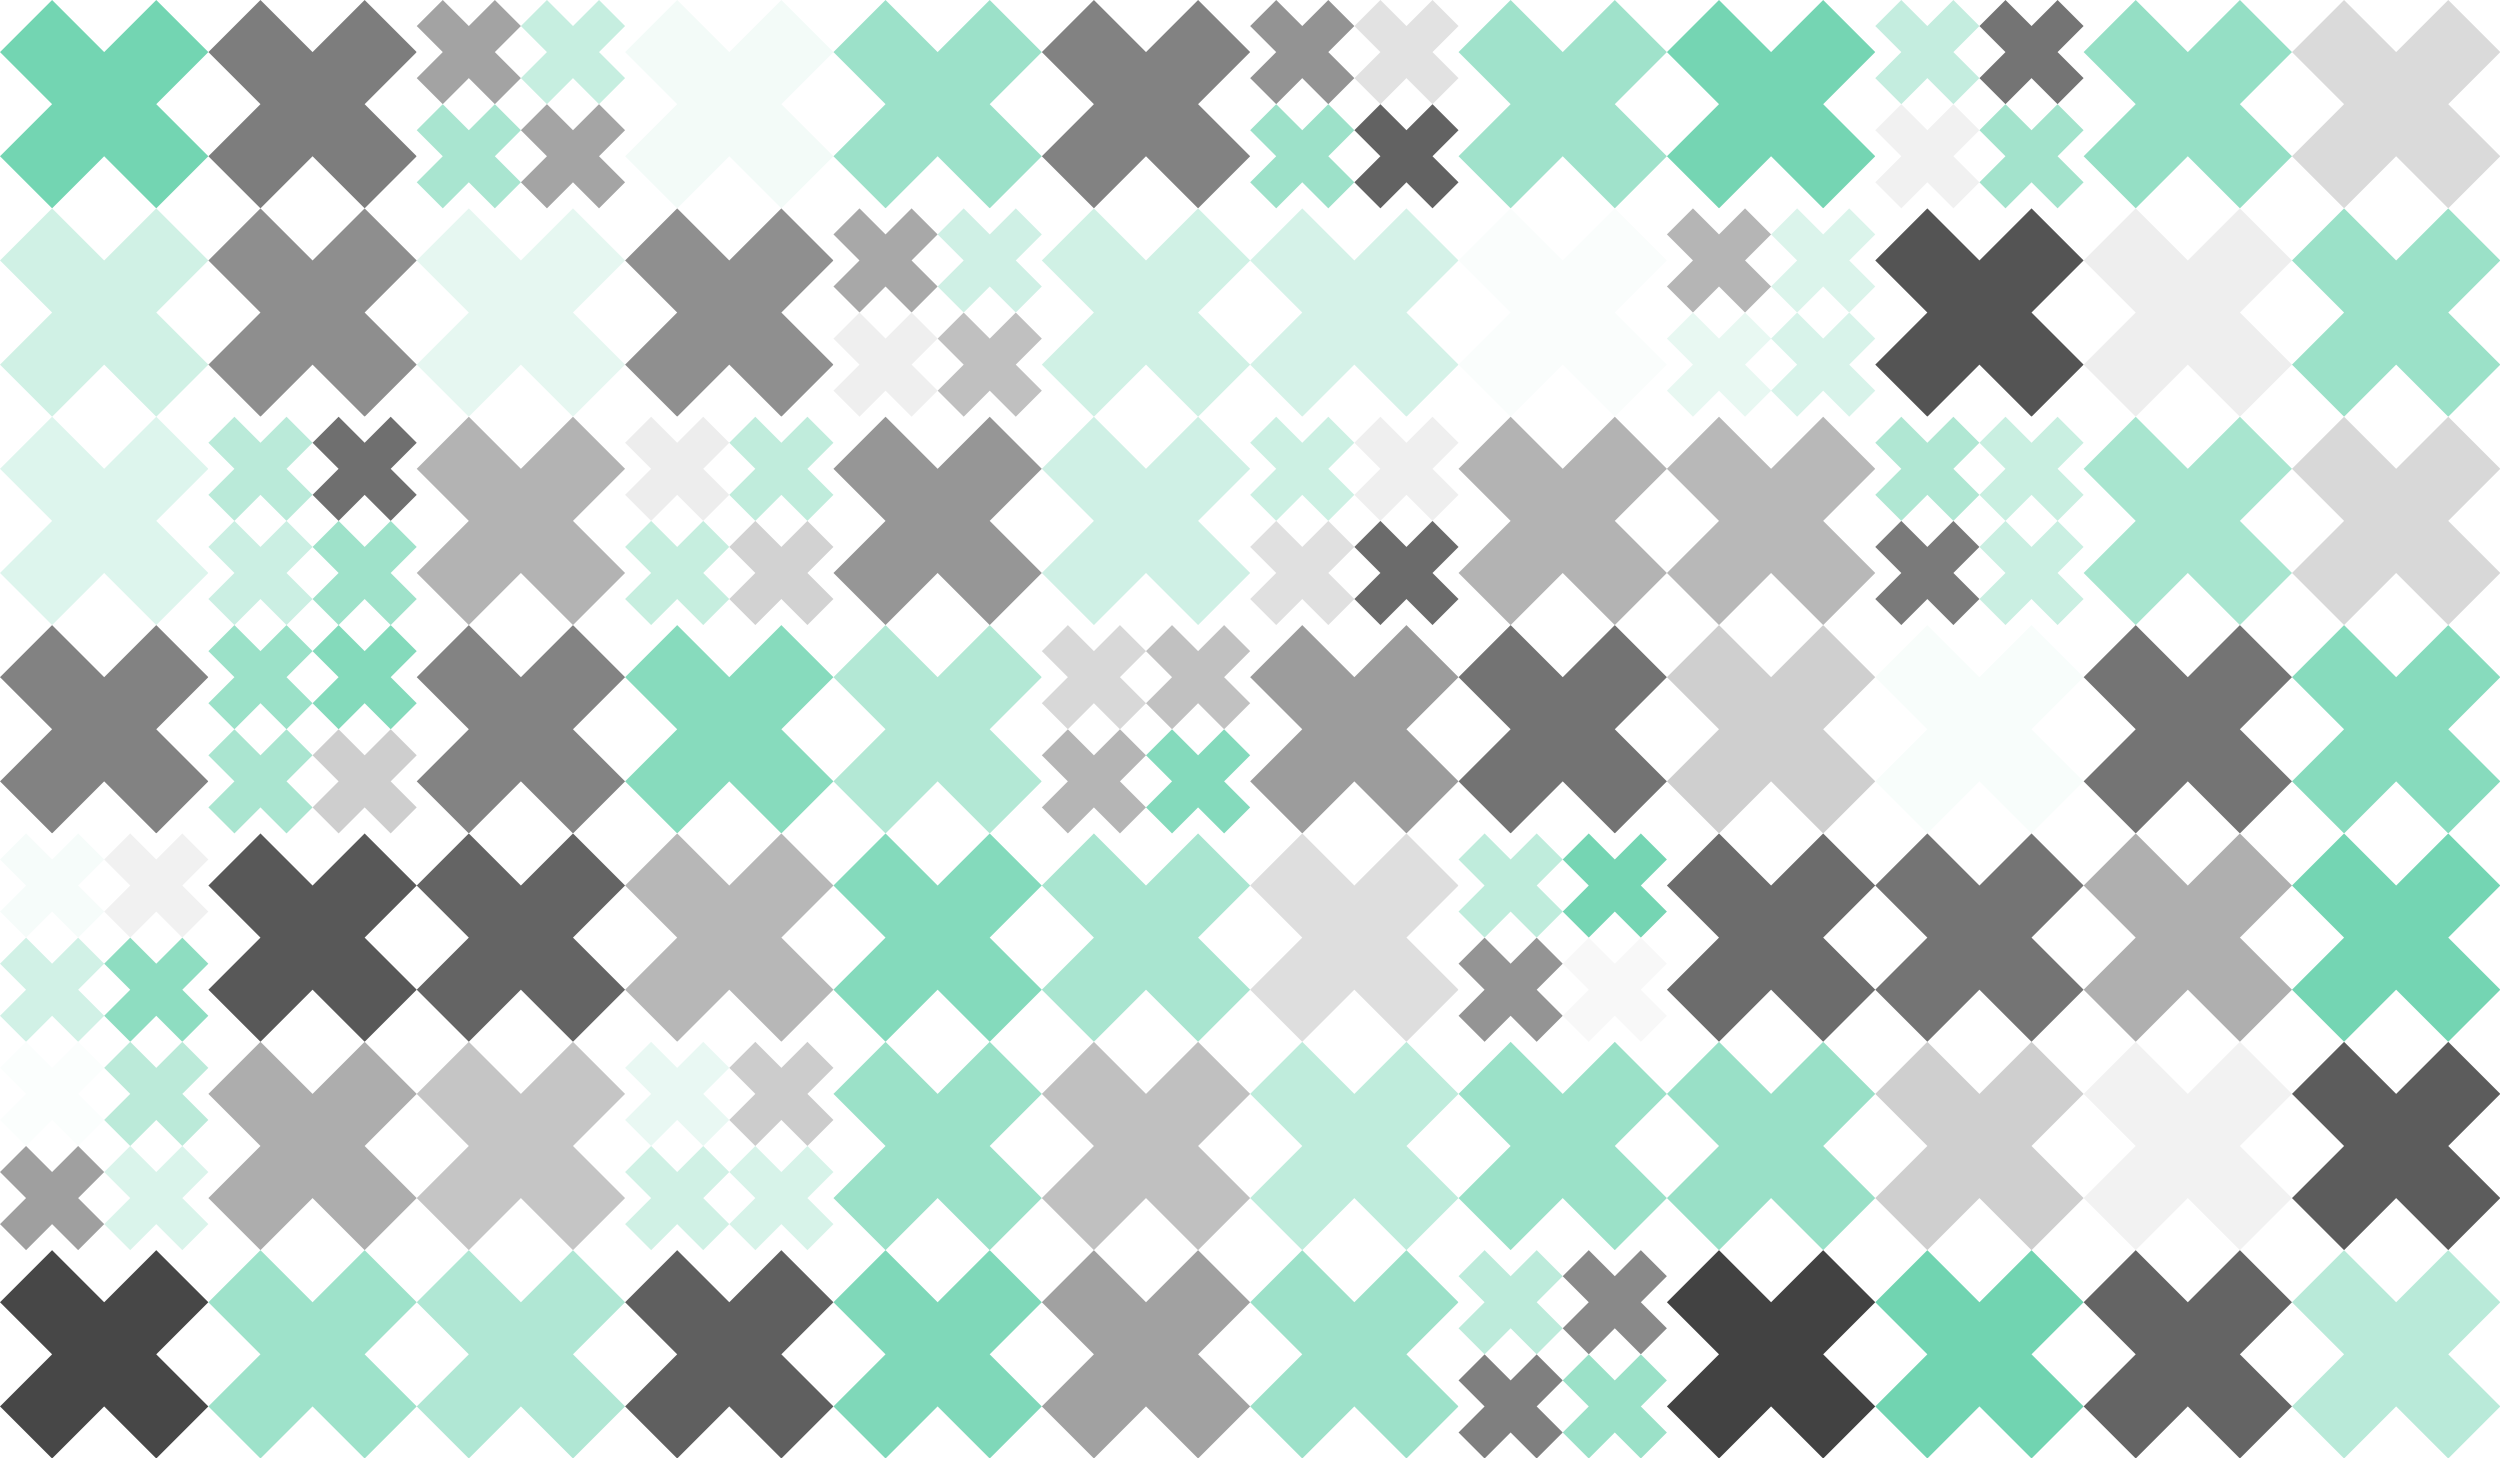 <?xml version="1.0" standalone="no"?><svg xmlns:xlink="http://www.w3.org/1999/xlink" xmlns="http://www.w3.org/2000/svg" viewBox="0 0 1000 583.336" preserveAspectRatio="xMaxYMax slice"><rect x="0" y="0" width="1000" height="583.336" fill="#333333" stroke="none"/><g transform="scale(1.235)"><rect x="0" y="0" width="809.829" height="472.4" fill="#ffffff"/><g transform="translate(0,0) scale(3.374) rotate(0)"><path d="M10 5L5 0L0 5L5 10L0 15L5 20L10 15L15 20L20 15L15 10L20 5L15 0L10 5Z" fill="#73d5b2"/></g><g transform="translate(67.49,0) scale(3.374) rotate(0)"><path d="M10 5L5 0L0 5L5 10L0 15L5 20L10 15L15 20L20 15L15 10L20 5L15 0L10 5Z" fill="#7d7d7d"/></g><rect x="134.971" y="0" width="67.486" height="67.486" fill="#ffffff"/><g transform="translate(134.97,0) scale(1.687) rotate(0)"><path d="M10 5L5 0L0 5L5 10L0 15L5 20L10 15L15 20L20 15L15 10L20 5L15 0L10 5Z" fill="#a3a3a3"/></g><g transform="translate(168.71,0) scale(1.687) rotate(0)"><path d="M10 5L5 0L0 5L5 10L0 15L5 20L10 15L15 20L20 15L15 10L20 5L15 0L10 5Z" fill="#c6eee0"/></g><g transform="translate(134.97,33.74) scale(1.687) rotate(0)"><path d="M10 5L5 0L0 5L5 10L0 15L5 20L10 15L15 20L20 15L15 10L20 5L15 0L10 5Z" fill="#a9e5d0"/></g><g transform="translate(168.71,33.74) scale(1.687) rotate(0)"><path d="M10 5L5 0L0 5L5 10L0 15L5 20L10 15L15 20L20 15L15 10L20 5L15 0L10 5Z" fill="#a4a4a4"/></g><g transform="translate(202.46,0) scale(3.374) rotate(0)"><path d="M10 5L5 0L0 5L5 10L0 15L5 20L10 15L15 20L20 15L15 10L20 5L15 0L10 5Z" fill="#f3fbf8"/></g><g transform="translate(269.94,0) scale(3.374) rotate(0)"><path d="M10 5L5 0L0 5L5 10L0 15L5 20L10 15L15 20L20 15L15 10L20 5L15 0L10 5Z" fill="#9ce1c9"/></g><g transform="translate(337.43,0) scale(3.374) rotate(0)"><path d="M10 5L5 0L0 5L5 10L0 15L5 20L10 15L15 20L20 15L15 10L20 5L15 0L10 5Z" fill="#828282"/></g><rect x="404.914" y="0" width="67.486" height="67.486" fill="#ffffff"/><g transform="translate(404.91,0) scale(1.687) rotate(0)"><path d="M10 5L5 0L0 5L5 10L0 15L5 20L10 15L15 20L20 15L15 10L20 5L15 0L10 5Z" fill="#939393"/></g><g transform="translate(438.66,0) scale(1.687) rotate(0)"><path d="M10 5L5 0L0 5L5 10L0 15L5 20L10 15L15 20L20 15L15 10L20 5L15 0L10 5Z" fill="#e2e2e2"/></g><g transform="translate(404.91,33.74) scale(1.687) rotate(0)"><path d="M10 5L5 0L0 5L5 10L0 15L5 20L10 15L15 20L20 15L15 10L20 5L15 0L10 5Z" fill="#9de1c9"/></g><g transform="translate(438.66,33.74) scale(1.687) rotate(0)"><path d="M10 5L5 0L0 5L5 10L0 15L5 20L10 15L15 20L20 15L15 10L20 5L15 0L10 5Z" fill="#626262"/></g><g transform="translate(472.4,0) scale(3.374) rotate(0)"><path d="M10 5L5 0L0 5L5 10L0 15L5 20L10 15L15 20L20 15L15 10L20 5L15 0L10 5Z" fill="#a0e2cb"/></g><g transform="translate(539.89,0) scale(3.374) rotate(0)"><path d="M10 5L5 0L0 5L5 10L0 15L5 20L10 15L15 20L20 15L15 10L20 5L15 0L10 5Z" fill="#75d5b3"/></g><rect x="607.371" y="0" width="67.486" height="67.486" fill="#ffffff"/><g transform="translate(607.37,0) scale(1.687) rotate(0)"><path d="M10 5L5 0L0 5L5 10L0 15L5 20L10 15L15 20L20 15L15 10L20 5L15 0L10 5Z" fill="#c4eddf"/></g><g transform="translate(641.11,0) scale(1.687) rotate(0)"><path d="M10 5L5 0L0 5L5 10L0 15L5 20L10 15L15 20L20 15L15 10L20 5L15 0L10 5Z" fill="#747474"/></g><g transform="translate(607.37,33.74) scale(1.687) rotate(0)"><path d="M10 5L5 0L0 5L5 10L0 15L5 20L10 15L15 20L20 15L15 10L20 5L15 0L10 5Z" fill="#f1f1f1"/></g><g transform="translate(641.11,33.74) scale(1.687) rotate(0)"><path d="M10 5L5 0L0 5L5 10L0 15L5 20L10 15L15 20L20 15L15 10L20 5L15 0L10 5Z" fill="#a3e3cc"/></g><g transform="translate(674.86,0) scale(3.374) rotate(0)"><path d="M10 5L5 0L0 5L5 10L0 15L5 20L10 15L15 20L20 15L15 10L20 5L15 0L10 5Z" fill="#95dfc5"/></g><g transform="translate(742.34,0) scale(3.374) rotate(0)"><path d="M10 5L5 0L0 5L5 10L0 15L5 20L10 15L15 20L20 15L15 10L20 5L15 0L10 5Z" fill="#dadada"/></g><g transform="translate(0,67.49) scale(3.374) rotate(0)"><path d="M10 5L5 0L0 5L5 10L0 15L5 20L10 15L15 20L20 15L15 10L20 5L15 0L10 5Z" fill="#d0f1e5"/></g><g transform="translate(67.49,67.49) scale(3.374) rotate(0)"><path d="M10 5L5 0L0 5L5 10L0 15L5 20L10 15L15 20L20 15L15 10L20 5L15 0L10 5Z" fill="#8e8e8e"/></g><g transform="translate(134.97,67.49) scale(3.374) rotate(0)"><path d="M10 5L5 0L0 5L5 10L0 15L5 20L10 15L15 20L20 15L15 10L20 5L15 0L10 5Z" fill="#e6f7f1"/></g><g transform="translate(202.46,67.49) scale(3.374) rotate(0)"><path d="M10 5L5 0L0 5L5 10L0 15L5 20L10 15L15 20L20 15L15 10L20 5L15 0L10 5Z" fill="#8f8f8f"/></g><rect x="269.943" y="67.486" width="67.486" height="67.486" fill="#ffffff"/><g transform="translate(269.94,67.49) scale(1.687) rotate(0)"><path d="M10 5L5 0L0 5L5 10L0 15L5 20L10 15L15 20L20 15L15 10L20 5L15 0L10 5Z" fill="#a8a8a8"/></g><g transform="translate(303.69,67.49) scale(1.687) rotate(0)"><path d="M10 5L5 0L0 5L5 10L0 15L5 20L10 15L15 20L20 15L15 10L20 5L15 0L10 5Z" fill="#cff0e5"/></g><g transform="translate(269.94,101.23) scale(1.687) rotate(0)"><path d="M10 5L5 0L0 5L5 10L0 15L5 20L10 15L15 20L20 15L15 10L20 5L15 0L10 5Z" fill="#efefef"/></g><g transform="translate(303.69,101.23) scale(1.687) rotate(0)"><path d="M10 5L5 0L0 5L5 10L0 15L5 20L10 15L15 20L20 15L15 10L20 5L15 0L10 5Z" fill="#c0c0c0"/></g><g transform="translate(337.43,67.49) scale(3.374) rotate(0)"><path d="M10 5L5 0L0 5L5 10L0 15L5 20L10 15L15 20L20 15L15 10L20 5L15 0L10 5Z" fill="#d0f1e5"/></g><g transform="translate(404.91,67.49) scale(3.374) rotate(0)"><path d="M10 5L5 0L0 5L5 10L0 15L5 20L10 15L15 20L20 15L15 10L20 5L15 0L10 5Z" fill="#d5f2e8"/></g><g transform="translate(472.4,67.49) scale(3.374) rotate(0)"><path d="M10 5L5 0L0 5L5 10L0 15L5 20L10 15L15 20L20 15L15 10L20 5L15 0L10 5Z" fill="#fafdfc"/></g><rect x="539.886" y="67.486" width="67.486" height="67.486" fill="#ffffff"/><g transform="translate(539.89,67.49) scale(1.687) rotate(0)"><path d="M10 5L5 0L0 5L5 10L0 15L5 20L10 15L15 20L20 15L15 10L20 5L15 0L10 5Z" fill="#b5b5b5"/></g><g transform="translate(573.63,67.49) scale(1.687) rotate(0)"><path d="M10 5L5 0L0 5L5 10L0 15L5 20L10 15L15 20L20 15L15 10L20 5L15 0L10 5Z" fill="#dbf4eb"/></g><g transform="translate(539.89,101.23) scale(1.687) rotate(0)"><path d="M10 5L5 0L0 5L5 10L0 15L5 20L10 15L15 20L20 15L15 10L20 5L15 0L10 5Z" fill="#e8f8f2"/></g><g transform="translate(573.63,101.23) scale(1.687) rotate(0)"><path d="M10 5L5 0L0 5L5 10L0 15L5 20L10 15L15 20L20 15L15 10L20 5L15 0L10 5Z" fill="#d8f3ea"/></g><g transform="translate(607.37,67.49) scale(3.374) rotate(0)"><path d="M10 5L5 0L0 5L5 10L0 15L5 20L10 15L15 20L20 15L15 10L20 5L15 0L10 5Z" fill="#545454"/></g><g transform="translate(674.86,67.49) scale(3.374) rotate(0)"><path d="M10 5L5 0L0 5L5 10L0 15L5 20L10 15L15 20L20 15L15 10L20 5L15 0L10 5Z" fill="#eeeeee"/></g><g transform="translate(742.34,67.49) scale(3.374) rotate(0)"><path d="M10 5L5 0L0 5L5 10L0 15L5 20L10 15L15 20L20 15L15 10L20 5L15 0L10 5Z" fill="#9be1c8"/></g><g transform="translate(0,134.97) scale(3.374) rotate(0)"><path d="M10 5L5 0L0 5L5 10L0 15L5 20L10 15L15 20L20 15L15 10L20 5L15 0L10 5Z" fill="#ddf5ed"/></g><rect x="67.486" y="134.971" width="67.486" height="67.486" fill="#ffffff"/><g transform="translate(67.49,134.97) scale(1.687) rotate(0)"><path d="M10 5L5 0L0 5L5 10L0 15L5 20L10 15L15 20L20 15L15 10L20 5L15 0L10 5Z" fill="#baead9"/></g><g transform="translate(101.23,134.97) scale(1.687) rotate(0)"><path d="M10 5L5 0L0 5L5 10L0 15L5 20L10 15L15 20L20 15L15 10L20 5L15 0L10 5Z" fill="#6f6f6f"/></g><g transform="translate(67.49,168.71) scale(1.687) rotate(0)"><path d="M10 5L5 0L0 5L5 10L0 15L5 20L10 15L15 20L20 15L15 10L20 5L15 0L10 5Z" fill="#cbefe3"/></g><g transform="translate(101.23,168.71) scale(1.687) rotate(0)"><path d="M10 5L5 0L0 5L5 10L0 15L5 20L10 15L15 20L20 15L15 10L20 5L15 0L10 5Z" fill="#9fe2ca"/></g><g transform="translate(134.97,134.97) scale(3.374) rotate(0)"><path d="M10 5L5 0L0 5L5 10L0 15L5 20L10 15L15 20L20 15L15 10L20 5L15 0L10 5Z" fill="#b3b3b3"/></g><rect x="202.457" y="134.971" width="67.486" height="67.486" fill="#ffffff"/><g transform="translate(202.46,134.97) scale(1.687) rotate(0)"><path d="M10 5L5 0L0 5L5 10L0 15L5 20L10 15L15 20L20 15L15 10L20 5L15 0L10 5Z" fill="#ededed"/></g><g transform="translate(236.2,134.97) scale(1.687) rotate(0)"><path d="M10 5L5 0L0 5L5 10L0 15L5 20L10 15L15 20L20 15L15 10L20 5L15 0L10 5Z" fill="#c0ecdc"/></g><g transform="translate(202.46,168.71) scale(1.687) rotate(0)"><path d="M10 5L5 0L0 5L5 10L0 15L5 20L10 15L15 20L20 15L15 10L20 5L15 0L10 5Z" fill="#c6eedf"/></g><g transform="translate(236.2,168.71) scale(1.687) rotate(0)"><path d="M10 5L5 0L0 5L5 10L0 15L5 20L10 15L15 20L20 15L15 10L20 5L15 0L10 5Z" fill="#d2d2d2"/></g><g transform="translate(269.94,134.97) scale(3.374) rotate(0)"><path d="M10 5L5 0L0 5L5 10L0 15L5 20L10 15L15 20L20 15L15 10L20 5L15 0L10 5Z" fill="#969696"/></g><g transform="translate(337.43,134.97) scale(3.374) rotate(0)"><path d="M10 5L5 0L0 5L5 10L0 15L5 20L10 15L15 20L20 15L15 10L20 5L15 0L10 5Z" fill="#cff0e5"/></g><rect x="404.914" y="134.971" width="67.486" height="67.486" fill="#ffffff"/><g transform="translate(404.91,134.97) scale(1.687) rotate(0)"><path d="M10 5L5 0L0 5L5 10L0 15L5 20L10 15L15 20L20 15L15 10L20 5L15 0L10 5Z" fill="#ccf0e3"/></g><g transform="translate(438.66,134.97) scale(1.687) rotate(0)"><path d="M10 5L5 0L0 5L5 10L0 15L5 20L10 15L15 20L20 15L15 10L20 5L15 0L10 5Z" fill="#efefef"/></g><g transform="translate(404.91,168.71) scale(1.687) rotate(0)"><path d="M10 5L5 0L0 5L5 10L0 15L5 20L10 15L15 20L20 15L15 10L20 5L15 0L10 5Z" fill="#e0e0e0"/></g><g transform="translate(438.66,168.71) scale(1.687) rotate(0)"><path d="M10 5L5 0L0 5L5 10L0 15L5 20L10 15L15 20L20 15L15 10L20 5L15 0L10 5Z" fill="#6b6b6b"/></g><g transform="translate(472.4,134.97) scale(3.374) rotate(0)"><path d="M10 5L5 0L0 5L5 10L0 15L5 20L10 15L15 20L20 15L15 10L20 5L15 0L10 5Z" fill="#b3b3b3"/></g><g transform="translate(539.89,134.97) scale(3.374) rotate(0)"><path d="M10 5L5 0L0 5L5 10L0 15L5 20L10 15L15 20L20 15L15 10L20 5L15 0L10 5Z" fill="#b8b8b8"/></g><rect x="607.371" y="134.971" width="67.486" height="67.486" fill="#ffffff"/><g transform="translate(607.37,134.97) scale(1.687) rotate(0)"><path d="M10 5L5 0L0 5L5 10L0 15L5 20L10 15L15 20L20 15L15 10L20 5L15 0L10 5Z" fill="#b0e7d3"/></g><g transform="translate(641.11,134.97) scale(1.687) rotate(0)"><path d="M10 5L5 0L0 5L5 10L0 15L5 20L10 15L15 20L20 15L15 10L20 5L15 0L10 5Z" fill="#c9efe1"/></g><g transform="translate(607.37,168.71) scale(1.687) rotate(0)"><path d="M10 5L5 0L0 5L5 10L0 15L5 20L10 15L15 20L20 15L15 10L20 5L15 0L10 5Z" fill="#7a7a7a"/></g><g transform="translate(641.11,168.71) scale(1.687) rotate(0)"><path d="M10 5L5 0L0 5L5 10L0 15L5 20L10 15L15 20L20 15L15 10L20 5L15 0L10 5Z" fill="#caefe2"/></g><g transform="translate(674.86,134.97) scale(3.374) rotate(0)"><path d="M10 5L5 0L0 5L5 10L0 15L5 20L10 15L15 20L20 15L15 10L20 5L15 0L10 5Z" fill="#a8e5cf"/></g><g transform="translate(742.34,134.97) scale(3.374) rotate(0)"><path d="M10 5L5 0L0 5L5 10L0 15L5 20L10 15L15 20L20 15L15 10L20 5L15 0L10 5Z" fill="#d8d8d8"/></g><g transform="translate(0,202.46) scale(3.374) rotate(0)"><path d="M10 5L5 0L0 5L5 10L0 15L5 20L10 15L15 20L20 15L15 10L20 5L15 0L10 5Z" fill="#828282"/></g><rect x="67.486" y="202.457" width="67.486" height="67.486" fill="#ffffff"/><g transform="translate(67.49,202.46) scale(1.687) rotate(0)"><path d="M10 5L5 0L0 5L5 10L0 15L5 20L10 15L15 20L20 15L15 10L20 5L15 0L10 5Z" fill="#9be1c8"/></g><g transform="translate(101.23,202.46) scale(1.687) rotate(0)"><path d="M10 5L5 0L0 5L5 10L0 15L5 20L10 15L15 20L20 15L15 10L20 5L15 0L10 5Z" fill="#84dabb"/></g><g transform="translate(67.49,236.2) scale(1.687) rotate(0)"><path d="M10 5L5 0L0 5L5 10L0 15L5 20L10 15L15 20L20 15L15 10L20 5L15 0L10 5Z" fill="#aae5d0"/></g><g transform="translate(101.23,236.2) scale(1.687) rotate(0)"><path d="M10 5L5 0L0 5L5 10L0 15L5 20L10 15L15 20L20 15L15 10L20 5L15 0L10 5Z" fill="#cecece"/></g><g transform="translate(134.97,202.46) scale(3.374) rotate(0)"><path d="M10 5L5 0L0 5L5 10L0 15L5 20L10 15L15 20L20 15L15 10L20 5L15 0L10 5Z" fill="#838383"/></g><g transform="translate(202.46,202.46) scale(3.374) rotate(0)"><path d="M10 5L5 0L0 5L5 10L0 15L5 20L10 15L15 20L20 15L15 10L20 5L15 0L10 5Z" fill="#87dbbd"/></g><g transform="translate(269.94,202.46) scale(3.374) rotate(0)"><path d="M10 5L5 0L0 5L5 10L0 15L5 20L10 15L15 20L20 15L15 10L20 5L15 0L10 5Z" fill="#b3e8d5"/></g><rect x="337.429" y="202.457" width="67.486" height="67.486" fill="#ffffff"/><g transform="translate(337.43,202.46) scale(1.687) rotate(0)"><path d="M10 5L5 0L0 5L5 10L0 15L5 20L10 15L15 20L20 15L15 10L20 5L15 0L10 5Z" fill="#d8d8d8"/></g><g transform="translate(371.17,202.46) scale(1.687) rotate(0)"><path d="M10 5L5 0L0 5L5 10L0 15L5 20L10 15L15 20L20 15L15 10L20 5L15 0L10 5Z" fill="#c1c1c1"/></g><g transform="translate(337.43,236.2) scale(1.687) rotate(0)"><path d="M10 5L5 0L0 5L5 10L0 15L5 20L10 15L15 20L20 15L15 10L20 5L15 0L10 5Z" fill="#b5b5b5"/></g><g transform="translate(371.17,236.2) scale(1.687) rotate(0)"><path d="M10 5L5 0L0 5L5 10L0 15L5 20L10 15L15 20L20 15L15 10L20 5L15 0L10 5Z" fill="#84dabc"/></g><g transform="translate(404.91,202.46) scale(3.374) rotate(0)"><path d="M10 5L5 0L0 5L5 10L0 15L5 20L10 15L15 20L20 15L15 10L20 5L15 0L10 5Z" fill="#9c9c9c"/></g><g transform="translate(472.4,202.46) scale(3.374) rotate(0)"><path d="M10 5L5 0L0 5L5 10L0 15L5 20L10 15L15 20L20 15L15 10L20 5L15 0L10 5Z" fill="#737373"/></g><g transform="translate(539.89,202.46) scale(3.374) rotate(0)"><path d="M10 5L5 0L0 5L5 10L0 15L5 20L10 15L15 20L20 15L15 10L20 5L15 0L10 5Z" fill="#cfcfcf"/></g><g transform="translate(607.37,202.46) scale(3.374) rotate(0)"><path d="M10 5L5 0L0 5L5 10L0 15L5 20L10 15L15 20L20 15L15 10L20 5L15 0L10 5Z" fill="#f8fdfb"/></g><g transform="translate(674.86,202.46) scale(3.374) rotate(0)"><path d="M10 5L5 0L0 5L5 10L0 15L5 20L10 15L15 20L20 15L15 10L20 5L15 0L10 5Z" fill="#747474"/></g><g transform="translate(742.34,202.46) scale(3.374) rotate(0)"><path d="M10 5L5 0L0 5L5 10L0 15L5 20L10 15L15 20L20 15L15 10L20 5L15 0L10 5Z" fill="#87dbbd"/></g><rect x="0" y="269.943" width="67.486" height="67.486" fill="#ffffff"/><g transform="translate(0,269.94) scale(1.687) rotate(0)"><path d="M10 5L5 0L0 5L5 10L0 15L5 20L10 15L15 20L20 15L15 10L20 5L15 0L10 5Z" fill="#f6fcfa"/></g><g transform="translate(33.74,269.94) scale(1.687) rotate(0)"><path d="M10 5L5 0L0 5L5 10L0 15L5 20L10 15L15 20L20 15L15 10L20 5L15 0L10 5Z" fill="#f1f1f1"/></g><g transform="translate(0,303.69) scale(1.687) rotate(0)"><path d="M10 5L5 0L0 5L5 10L0 15L5 20L10 15L15 20L20 15L15 10L20 5L15 0L10 5Z" fill="#d1f1e6"/></g><g transform="translate(33.74,303.69) scale(1.687) rotate(0)"><path d="M10 5L5 0L0 5L5 10L0 15L5 20L10 15L15 20L20 15L15 10L20 5L15 0L10 5Z" fill="#8eddc1"/></g><g transform="translate(67.49,269.94) scale(3.374) rotate(0)"><path d="M10 5L5 0L0 5L5 10L0 15L5 20L10 15L15 20L20 15L15 10L20 5L15 0L10 5Z" fill="#585858"/></g><g transform="translate(134.97,269.94) scale(3.374) rotate(0)"><path d="M10 5L5 0L0 5L5 10L0 15L5 20L10 15L15 20L20 15L15 10L20 5L15 0L10 5Z" fill="#646464"/></g><g transform="translate(202.46,269.94) scale(3.374) rotate(0)"><path d="M10 5L5 0L0 5L5 10L0 15L5 20L10 15L15 20L20 15L15 10L20 5L15 0L10 5Z" fill="#b7b7b7"/></g><g transform="translate(269.94,269.94) scale(3.374) rotate(0)"><path d="M10 5L5 0L0 5L5 10L0 15L5 20L10 15L15 20L20 15L15 10L20 5L15 0L10 5Z" fill="#84dabc"/></g><g transform="translate(337.43,269.94) scale(3.374) rotate(0)"><path d="M10 5L5 0L0 5L5 10L0 15L5 20L10 15L15 20L20 15L15 10L20 5L15 0L10 5Z" fill="#a9e5d0"/></g><g transform="translate(404.91,269.94) scale(3.374) rotate(0)"><path d="M10 5L5 0L0 5L5 10L0 15L5 20L10 15L15 20L20 15L15 10L20 5L15 0L10 5Z" fill="#dedede"/></g><rect x="472.4" y="269.943" width="67.486" height="67.486" fill="#ffffff"/><g transform="translate(472.4,269.94) scale(1.687) rotate(0)"><path d="M10 5L5 0L0 5L5 10L0 15L5 20L10 15L15 20L20 15L15 10L20 5L15 0L10 5Z" fill="#bfecdc"/></g><g transform="translate(506.14,269.94) scale(1.687) rotate(0)"><path d="M10 5L5 0L0 5L5 10L0 15L5 20L10 15L15 20L20 15L15 10L20 5L15 0L10 5Z" fill="#75d5b3"/></g><g transform="translate(472.4,303.69) scale(1.687) rotate(0)"><path d="M10 5L5 0L0 5L5 10L0 15L5 20L10 15L15 20L20 15L15 10L20 5L15 0L10 5Z" fill="#949494"/></g><g transform="translate(506.14,303.69) scale(1.687) rotate(0)"><path d="M10 5L5 0L0 5L5 10L0 15L5 20L10 15L15 20L20 15L15 10L20 5L15 0L10 5Z" fill="#f8f8f8"/></g><g transform="translate(539.89,269.94) scale(3.374) rotate(0)"><path d="M10 5L5 0L0 5L5 10L0 15L5 20L10 15L15 20L20 15L15 10L20 5L15 0L10 5Z" fill="#6c6c6c"/></g><g transform="translate(607.37,269.94) scale(3.374) rotate(0)"><path d="M10 5L5 0L0 5L5 10L0 15L5 20L10 15L15 20L20 15L15 10L20 5L15 0L10 5Z" fill="#747474"/></g><g transform="translate(674.86,269.94) scale(3.374) rotate(0)"><path d="M10 5L5 0L0 5L5 10L0 15L5 20L10 15L15 20L20 15L15 10L20 5L15 0L10 5Z" fill="#afafaf"/></g><g transform="translate(742.34,269.94) scale(3.374) rotate(0)"><path d="M10 5L5 0L0 5L5 10L0 15L5 20L10 15L15 20L20 15L15 10L20 5L15 0L10 5Z" fill="#74d5b3"/></g><rect x="0" y="337.429" width="67.486" height="67.486" fill="#ffffff"/><g transform="translate(0,337.43) scale(1.687) rotate(0)"><path d="M10 5L5 0L0 5L5 10L0 15L5 20L10 15L15 20L20 15L15 10L20 5L15 0L10 5Z" fill="#fbfefd"/></g><g transform="translate(33.74,337.43) scale(1.687) rotate(0)"><path d="M10 5L5 0L0 5L5 10L0 15L5 20L10 15L15 20L20 15L15 10L20 5L15 0L10 5Z" fill="#bbead9"/></g><g transform="translate(0,371.17) scale(1.687) rotate(0)"><path d="M10 5L5 0L0 5L5 10L0 15L5 20L10 15L15 20L20 15L15 10L20 5L15 0L10 5Z" fill="#9f9f9f"/></g><g transform="translate(33.74,371.17) scale(1.687) rotate(0)"><path d="M10 5L5 0L0 5L5 10L0 15L5 20L10 15L15 20L20 15L15 10L20 5L15 0L10 5Z" fill="#daf4eb"/></g><g transform="translate(67.49,337.43) scale(3.374) rotate(0)"><path d="M10 5L5 0L0 5L5 10L0 15L5 20L10 15L15 20L20 15L15 10L20 5L15 0L10 5Z" fill="#adadad"/></g><g transform="translate(134.97,337.43) scale(3.374) rotate(0)"><path d="M10 5L5 0L0 5L5 10L0 15L5 20L10 15L15 20L20 15L15 10L20 5L15 0L10 5Z" fill="#c5c5c5"/></g><rect x="202.457" y="337.429" width="67.486" height="67.486" fill="#ffffff"/><g transform="translate(202.46,337.43) scale(1.687) rotate(0)"><path d="M10 5L5 0L0 5L5 10L0 15L5 20L10 15L15 20L20 15L15 10L20 5L15 0L10 5Z" fill="#e9f8f3"/></g><g transform="translate(236.2,337.43) scale(1.687) rotate(0)"><path d="M10 5L5 0L0 5L5 10L0 15L5 20L10 15L15 20L20 15L15 10L20 5L15 0L10 5Z" fill="#cccccc"/></g><g transform="translate(202.46,371.17) scale(1.687) rotate(0)"><path d="M10 5L5 0L0 5L5 10L0 15L5 20L10 15L15 20L20 15L15 10L20 5L15 0L10 5Z" fill="#d0f1e5"/></g><g transform="translate(236.2,371.17) scale(1.687) rotate(0)"><path d="M10 5L5 0L0 5L5 10L0 15L5 20L10 15L15 20L20 15L15 10L20 5L15 0L10 5Z" fill="#d7f3e9"/></g><g transform="translate(269.94,337.43) scale(3.374) rotate(0)"><path d="M10 5L5 0L0 5L5 10L0 15L5 20L10 15L15 20L20 15L15 10L20 5L15 0L10 5Z" fill="#9be1c8"/></g><g transform="translate(337.43,337.43) scale(3.374) rotate(0)"><path d="M10 5L5 0L0 5L5 10L0 15L5 20L10 15L15 20L20 15L15 10L20 5L15 0L10 5Z" fill="#c0c0c0"/></g><g transform="translate(404.91,337.43) scale(3.374) rotate(0)"><path d="M10 5L5 0L0 5L5 10L0 15L5 20L10 15L15 20L20 15L15 10L20 5L15 0L10 5Z" fill="#bfecdc"/></g><g transform="translate(472.4,337.43) scale(3.374) rotate(0)"><path d="M10 5L5 0L0 5L5 10L0 15L5 20L10 15L15 20L20 15L15 10L20 5L15 0L10 5Z" fill="#9be1c8"/></g><g transform="translate(539.89,337.43) scale(3.374) rotate(0)"><path d="M10 5L5 0L0 5L5 10L0 15L5 20L10 15L15 20L20 15L15 10L20 5L15 0L10 5Z" fill="#99e0c7"/></g><g transform="translate(607.37,337.43) scale(3.374) rotate(0)"><path d="M10 5L5 0L0 5L5 10L0 15L5 20L10 15L15 20L20 15L15 10L20 5L15 0L10 5Z" fill="#cfcfcf"/></g><g transform="translate(674.86,337.43) scale(3.374) rotate(0)"><path d="M10 5L5 0L0 5L5 10L0 15L5 20L10 15L15 20L20 15L15 10L20 5L15 0L10 5Z" fill="#f2f2f2"/></g><g transform="translate(742.34,337.43) scale(3.374) rotate(0)"><path d="M10 5L5 0L0 5L5 10L0 15L5 20L10 15L15 20L20 15L15 10L20 5L15 0L10 5Z" fill="#5c5c5c"/></g><g transform="translate(0,404.91) scale(3.374) rotate(0)"><path d="M10 5L5 0L0 5L5 10L0 15L5 20L10 15L15 20L20 15L15 10L20 5L15 0L10 5Z" fill="#474747"/></g><g transform="translate(67.49,404.91) scale(3.374) rotate(0)"><path d="M10 5L5 0L0 5L5 10L0 15L5 20L10 15L15 20L20 15L15 10L20 5L15 0L10 5Z" fill="#9ee2ca"/></g><g transform="translate(134.97,404.91) scale(3.374) rotate(0)"><path d="M10 5L5 0L0 5L5 10L0 15L5 20L10 15L15 20L20 15L15 10L20 5L15 0L10 5Z" fill="#b0e7d4"/></g><g transform="translate(202.46,404.91) scale(3.374) rotate(0)"><path d="M10 5L5 0L0 5L5 10L0 15L5 20L10 15L15 20L20 15L15 10L20 5L15 0L10 5Z" fill="#5f5f5f"/></g><g transform="translate(269.94,404.91) scale(3.374) rotate(0)"><path d="M10 5L5 0L0 5L5 10L0 15L5 20L10 15L15 20L20 15L15 10L20 5L15 0L10 5Z" fill="#7fd8b9"/></g><g transform="translate(337.43,404.91) scale(3.374) rotate(0)"><path d="M10 5L5 0L0 5L5 10L0 15L5 20L10 15L15 20L20 15L15 10L20 5L15 0L10 5Z" fill="#a1a1a1"/></g><g transform="translate(404.91,404.91) scale(3.374) rotate(0)"><path d="M10 5L5 0L0 5L5 10L0 15L5 20L10 15L15 20L20 15L15 10L20 5L15 0L10 5Z" fill="#9de1c9"/></g><rect x="472.4" y="404.914" width="67.486" height="67.486" fill="#ffffff"/><g transform="translate(472.4,404.91) scale(1.687) rotate(0)"><path d="M10 5L5 0L0 5L5 10L0 15L5 20L10 15L15 20L20 15L15 10L20 5L15 0L10 5Z" fill="#bdebdb"/></g><g transform="translate(506.14,404.91) scale(1.687) rotate(0)"><path d="M10 5L5 0L0 5L5 10L0 15L5 20L10 15L15 20L20 15L15 10L20 5L15 0L10 5Z" fill="#898989"/></g><g transform="translate(472.4,438.66) scale(1.687) rotate(0)"><path d="M10 5L5 0L0 5L5 10L0 15L5 20L10 15L15 20L20 15L15 10L20 5L15 0L10 5Z" fill="#7f7f7f"/></g><g transform="translate(506.14,438.66) scale(1.687) rotate(0)"><path d="M10 5L5 0L0 5L5 10L0 15L5 20L10 15L15 20L20 15L15 10L20 5L15 0L10 5Z" fill="#9be1c8"/></g><g transform="translate(539.89,404.91) scale(3.374) rotate(0)"><path d="M10 5L5 0L0 5L5 10L0 15L5 20L10 15L15 20L20 15L15 10L20 5L15 0L10 5Z" fill="#424242"/></g><g transform="translate(607.37,404.91) scale(3.374) rotate(0)"><path d="M10 5L5 0L0 5L5 10L0 15L5 20L10 15L15 20L20 15L15 10L20 5L15 0L10 5Z" fill="#71d4b1"/></g><g transform="translate(674.86,404.91) scale(3.374) rotate(0)"><path d="M10 5L5 0L0 5L5 10L0 15L5 20L10 15L15 20L20 15L15 10L20 5L15 0L10 5Z" fill="#646464"/></g><g transform="translate(742.34,404.91) scale(3.374) rotate(0)"><path d="M10 5L5 0L0 5L5 10L0 15L5 20L10 15L15 20L20 15L15 10L20 5L15 0L10 5Z" fill="#b9ead9"/></g></g></svg>